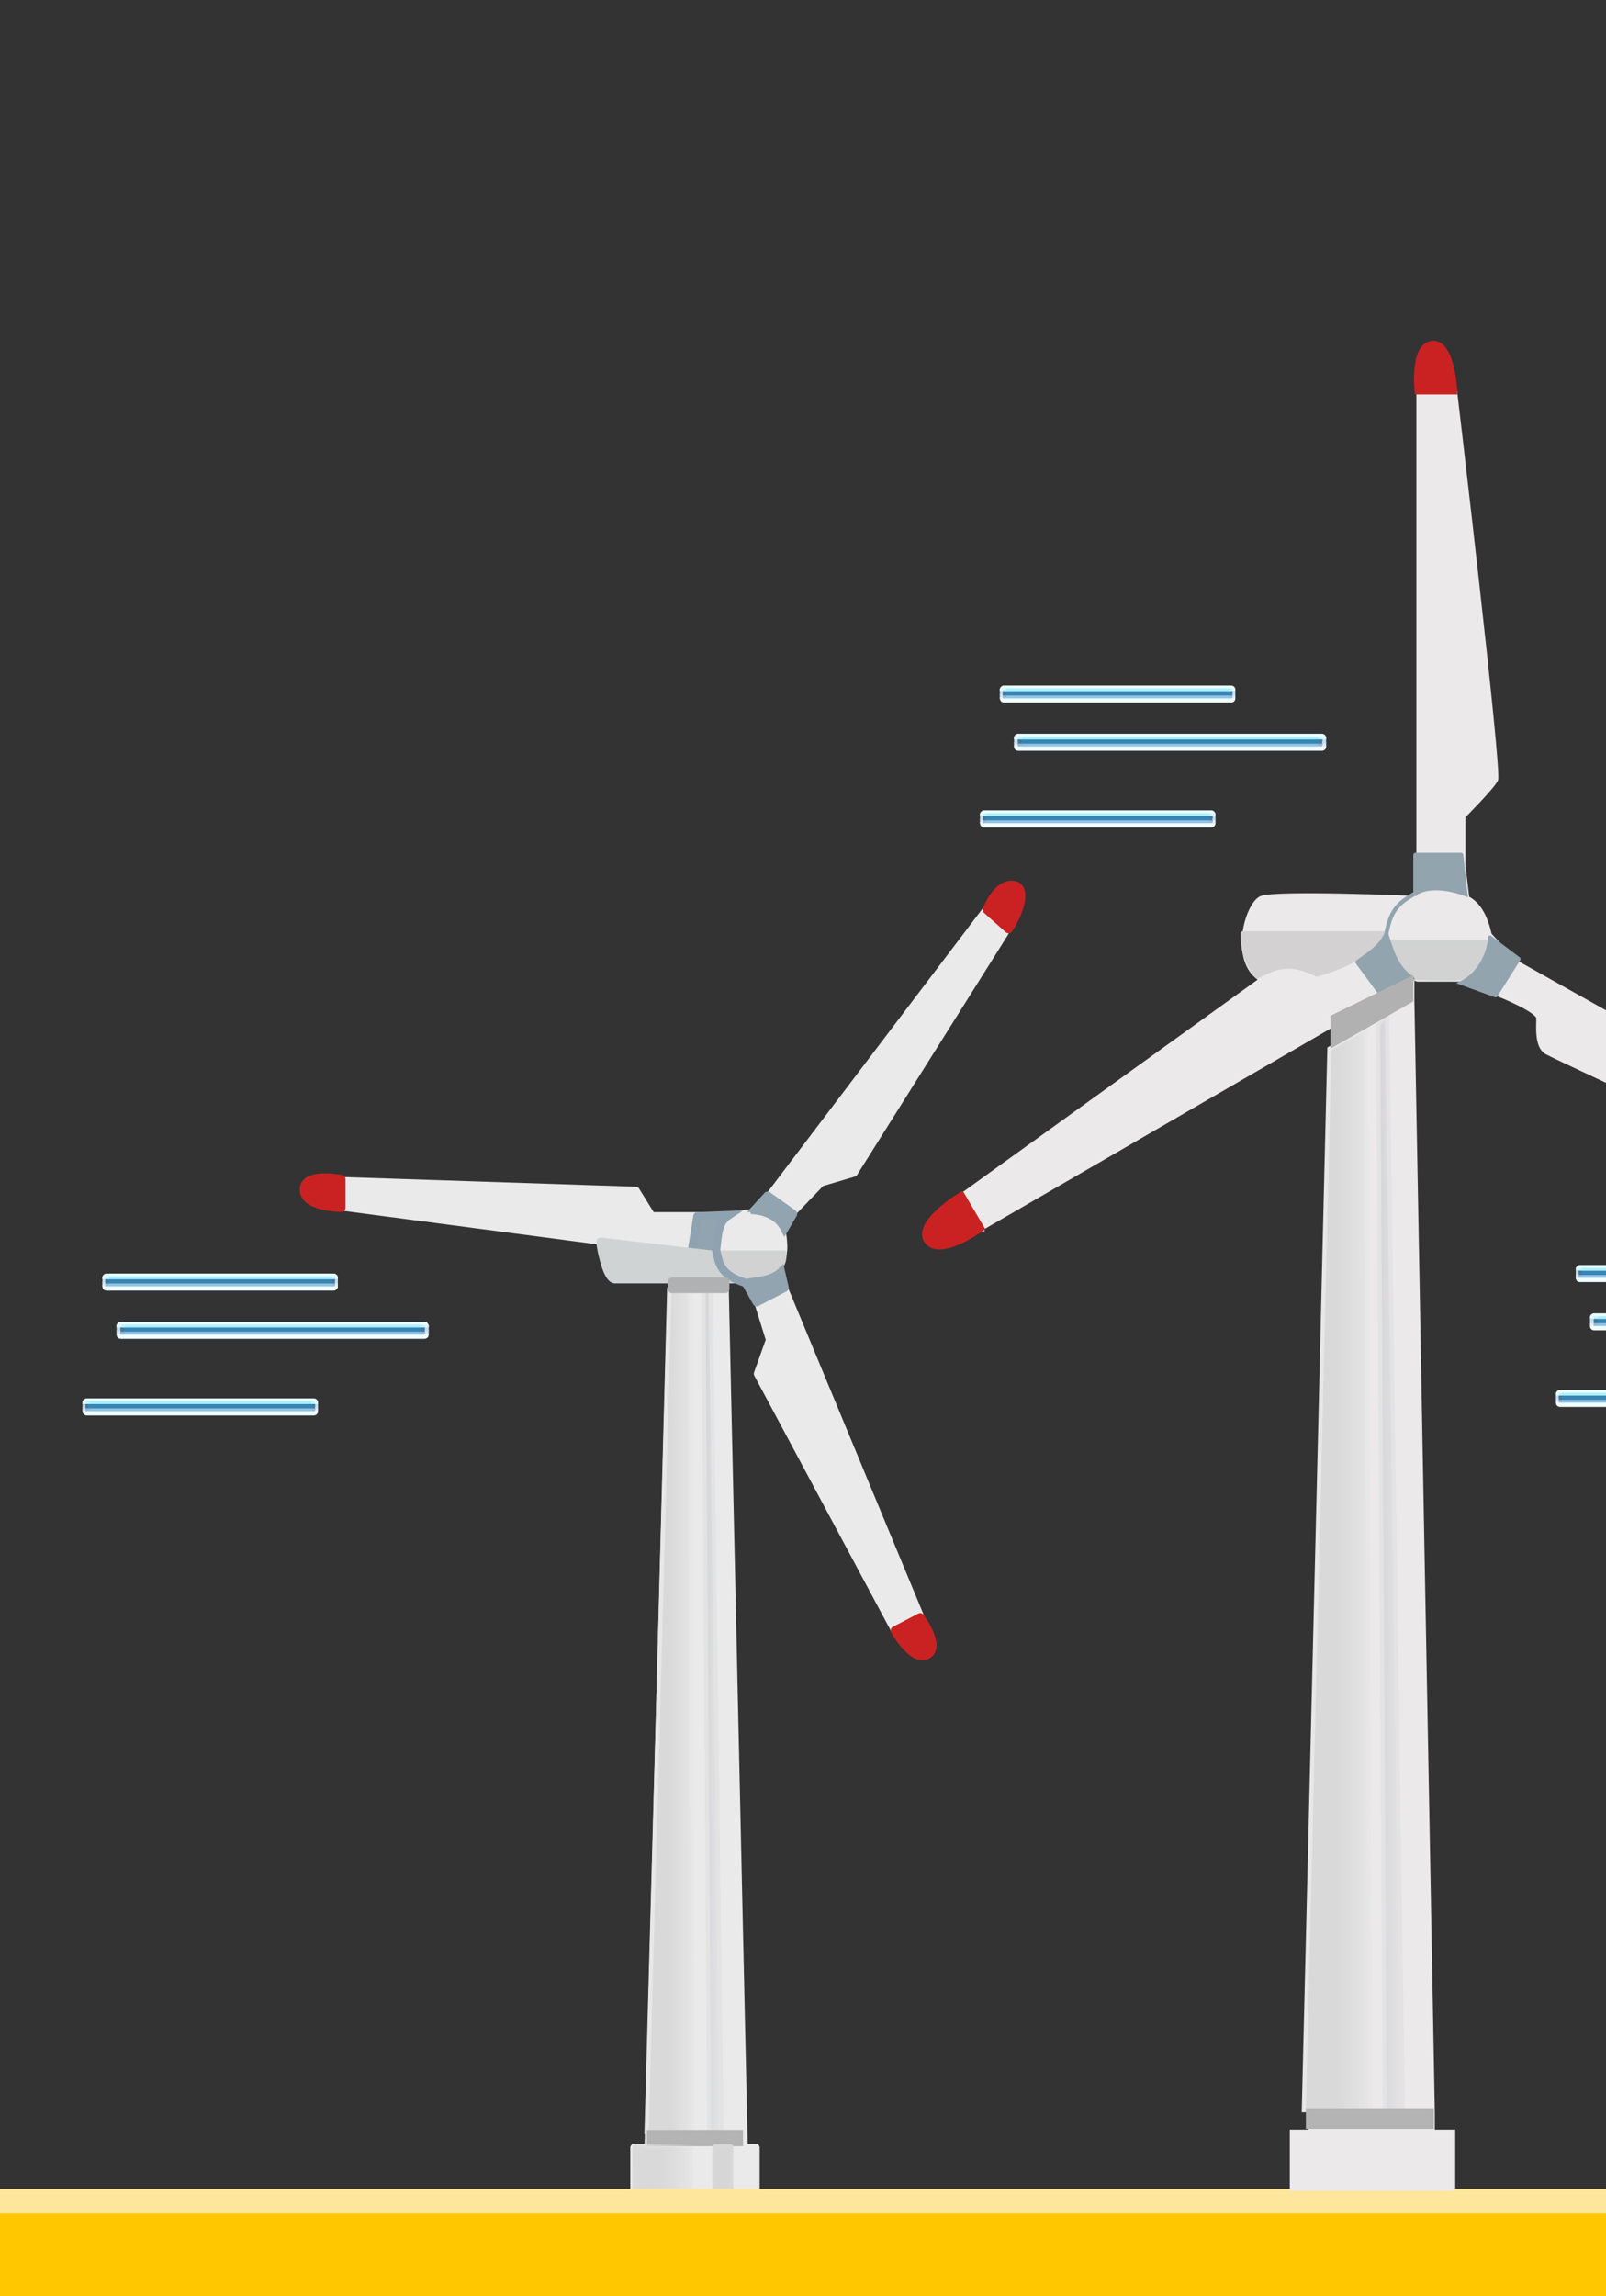 <svg width="389" height="556" viewBox="0 0 389 556" fill="none" xmlns="http://www.w3.org/2000/svg">
<rect x="0" y="0" width="389" height="556" fill="#333333" stroke="none"/>
<g clip-path="url(#clip0_283_2925)">
<path d="M162.585 312.11H175.525L180.126 520.079H183.001V529.745H153.67V520.079H157.121L162.585 312.11Z" fill="#EAEAEA"/>
<path d="M180.126 520.079L175.525 312.11H162.585L157.121 520.079M180.126 520.079H157.121M180.126 520.079H183.001V529.745H153.67V520.079H157.121" stroke="#EAEAEA" stroke-width="2" stroke-linejoin="round"/>
<path d="M187.988 307.124C189.676 304.674 190.007 302.866 189.454 298.911C187.698 295.584 186.379 294.243 182.708 293.925C179.713 293.836 178.247 294.027 176.549 295.391C175.492 297.286 173.639 299.846 173.909 303.017C174.178 306.189 178.309 308.884 178.309 308.884L181.535 310.35L187.988 307.124Z" fill="#EAEAEA" stroke="#EAEAEA" stroke-width="2" stroke-linejoin="round"/>
<path d="M239.024 220.304L186.521 289.525L191.801 293.631L198.84 286.299L206.76 283.952L244.01 224.704L239.024 220.304Z" fill="#EAEAEA" stroke="#EAEAEA" stroke-width="2" stroke-linejoin="round"/>
<path d="M192.094 293.925L185.934 289.525L182.708 293.045C185.934 293.338 188.711 294.793 190.041 297.445L192.094 293.925Z" fill="#92A4B0"/>
<path d="M185.934 289.525L186.516 288.711C186.104 288.418 185.539 288.477 185.197 288.849L185.934 289.525ZM192.094 293.925L192.958 294.429C193.218 293.982 193.095 293.411 192.675 293.111L192.094 293.925ZM190.041 297.445L189.147 297.893L189.974 299.543L190.904 297.948L190.041 297.445ZM182.708 293.045L181.971 292.369L180.606 293.858L182.617 294.041L182.708 293.045ZM185.353 290.339L191.513 294.739L192.675 293.111L186.516 288.711L185.353 290.339ZM191.23 293.421L189.177 296.941L190.904 297.948L192.958 294.429L191.23 293.421ZM190.935 296.996C189.403 293.942 186.251 292.363 182.798 292.049L182.617 294.041C185.618 294.314 188.019 295.644 189.147 297.893L190.935 296.996ZM183.445 293.721L186.671 290.201L185.197 288.849L181.971 292.369L183.445 293.721Z" fill="#92A4B0"/>
<path d="M153.964 288.352L157.777 294.511H168.629L167.456 303.311L82.983 292.165V286.005L153.964 288.352Z" fill="#EAEAEA"/>
<path d="M181.828 294.511H168.629M168.629 294.511H157.777L153.964 288.352L82.983 286.005V292.165L167.456 303.311L168.629 294.511Z" stroke="#EAEAEA" stroke-width="2" stroke-linejoin="round"/>
<path d="M222.891 391.597L190.041 312.403L183.588 315.043L186.521 324.429L183.588 332.642L216.732 394.53L222.891 391.597Z" fill="#EAEAEA" stroke="#EAEAEA" stroke-width="2" stroke-linejoin="round"/>
<path d="M222.891 391.597L216.731 394.823C216.731 394.823 221.131 402.743 224.651 400.689C228.17 398.636 222.891 391.597 222.891 391.597Z" fill="#CA2222" stroke="#CA2222" stroke-width="2" stroke-linejoin="round"/>
<path d="M246.062 214.438C243.716 213.558 240.81 215.713 239.023 220.304L244.303 224.997C247.362 220.399 248.409 215.318 246.062 214.438Z" fill="#CA2222" stroke="#CA2222" stroke-width="2" stroke-linejoin="round"/>
<path d="M73.597 288.059C73.597 283.659 82.69 285.5 82.69 285.5V292.458C82.69 292.458 73.597 292.458 73.597 288.059Z" fill="#CA2222" stroke="#CA2222" stroke-width="2" stroke-linejoin="round"/>
<path d="M190.04 303.311H175.962H173.615C173.624 305.485 178.308 309.602 178.643 309.602C178.979 309.602 185.891 310.133 186.353 309.271C188.672 306.92 190.073 306.983 190.04 303.311Z" fill="#D2D2D2" stroke="#D1D3D2" stroke-linejoin="round"/>
<path d="M168.922 294.511L167.456 303.604L173.322 303.897C173.971 298.674 173.807 296.028 176.548 294.218L168.922 294.511Z" fill="#92A4B0"/>
<path d="M167.456 303.604L166.468 303.445C166.423 303.726 166.5 304.012 166.678 304.233C166.857 304.454 167.122 304.589 167.406 304.603L167.456 303.604ZM168.922 294.511L168.884 293.512C168.408 293.531 168.011 293.882 167.935 294.352L168.922 294.511ZM176.548 294.218L177.099 295.053L180.085 293.081L176.51 293.219L176.548 294.218ZM173.322 303.897L173.272 304.896C173.795 304.922 174.25 304.54 174.314 304.021L173.322 303.897ZM168.443 303.763L169.909 294.671L167.935 294.352L166.468 303.445L168.443 303.763ZM168.961 295.511L176.587 295.217L176.51 293.219L168.884 293.512L168.961 295.511ZM175.997 293.384C174.374 294.455 173.609 295.808 173.18 297.536C172.778 299.154 172.642 301.26 172.33 303.774L174.314 304.021C174.651 301.311 174.757 299.482 175.121 298.019C175.457 296.666 175.982 295.791 177.099 295.053L175.997 293.384ZM173.372 302.899L167.506 302.605L167.406 304.603L173.272 304.896L173.372 302.899Z" fill="#8FA2B0"/>
<path d="M179.188 309.763H148.977C148.977 309.763 147.804 310.057 146.631 306.244C145.458 302.431 145.458 300.671 145.458 300.671L173.322 303.897C174.343 306.953 175.595 308.262 179.188 309.763Z" fill="#CFD3D4" stroke="#CFD3D4" stroke-width="2" stroke-linejoin="round"/>
<path d="M173.322 302.137C174.251 306.067 174.202 308.884 181.535 310.937" stroke="#8FA2B0" stroke-width="2" stroke-linejoin="round"/>
<path d="M183.295 315.336L180.655 310.644C183.988 310.236 187.23 309.903 189.161 308.004L190.041 311.817L183.295 315.336Z" fill="#92A4B0"/>
<path d="M180.655 310.644L180.533 309.651L179.051 309.832L179.783 311.134L180.655 310.644ZM183.295 315.336L182.423 315.827C182.688 316.297 183.278 316.473 183.757 316.223L183.295 315.336ZM190.041 311.817L190.503 312.703C190.907 312.493 191.118 312.036 191.015 311.592L190.041 311.817ZM189.161 308.004L190.135 307.779L189.734 306.038L188.46 307.291L189.161 308.004ZM179.783 311.134L182.423 315.827L184.166 314.846L181.526 310.153L179.783 311.134ZM183.757 316.223L190.503 312.703L189.578 310.93L182.832 314.45L183.757 316.223ZM191.015 311.592L190.135 307.779L188.186 308.229L189.066 312.042L191.015 311.592ZM188.46 307.291C187.673 308.064 186.575 308.563 185.188 308.913C183.795 309.266 182.225 309.444 180.533 309.651L180.776 311.636C182.418 311.435 184.135 311.243 185.679 310.852C187.229 310.46 188.717 309.843 189.862 308.717L188.46 307.291Z" fill="#92A4B0"/>
<path d="M172.149 312.11H170.389L171.802 517.426H174.788L172.149 312.11Z" fill="url(#paint0_linear_283_2925)" stroke="#E4E3E3"/>
<path d="M167.163 312.403H162.177L156.604 516.253H167.75L167.163 312.403Z" fill="url(#paint1_linear_283_2925)" stroke="#E7E7E7"/>
<path d="M157.19 519.186V516.253H179.481V519.186H157.19Z" fill="#B4B4B4" stroke="#B3B3B3"/>
<path d="M167.749 519.773H154.782H153.67V530.332H167.749V519.773Z" fill="url(#paint2_linear_283_2925)" stroke="url(#paint3_linear_283_2925)" stroke-linejoin="round"/>
<path d="M177.135 519.773H173.029V530.332H177.135V519.773Z" fill="#D6D6D6" stroke="#D8D8D8" stroke-linejoin="round"/>
<path d="M162.763 312.11V310.35H175.668V312.11H162.763Z" fill="#B0B1B3" stroke="#B0B1B3" stroke-width="2" stroke-linejoin="round"/>
<path d="M24.81 311.132H81.843V311.507C81.843 312.059 81.395 312.507 80.843 312.507H25.81C25.257 312.507 24.81 312.059 24.81 311.507V311.132Z" fill="#F0FFFF"/>
<path d="M24.81 309.384C24.81 308.832 25.257 308.384 25.81 308.384H80.843C81.395 308.384 81.843 308.832 81.843 309.384V309.758H24.81V309.384Z" fill="#EBFFFF"/>
<rect x="26.184" y="310.445" width="54.285" height="1.031" fill="#94C3E3"/>
<rect x="26.184" y="309.071" width="54.285" height="1.031" fill="#ABF0FF"/>
<rect x="26.184" y="309.758" width="55.659" height="1.031" fill="#3884B4"/>
<rect x="25.497" y="309.071" width="0.687" height="0.687" fill="#C0F5FF"/>
<rect x="24.81" y="309.071" width="0.687" height="0.687" fill="#E4F9FF"/>
<rect x="25.497" y="310.445" width="0.687" height="1.031" fill="#98BCD6"/>
<rect x="24.81" y="310.445" width="0.687" height="1.031" fill="#E0ECFA"/>
<rect x="25.497" y="309.758" width="0.687" height="1.031" fill="#407AA0"/>
<rect x="24.81" y="309.758" width="0.687" height="1.031" fill="#C7DCF1"/>
<rect x="80.468" y="309.071" width="0.687" height="0.687" fill="#C0F5FF"/>
<rect x="80.468" y="310.445" width="0.687" height="1.031" fill="#98BCD6"/>
<rect x="80.468" y="309.758" width="0.687" height="1.031" fill="#407AA0"/>
<rect x="81.155" y="309.071" width="0.687" height="0.687" fill="#E4F9FF"/>
<rect x="81.155" y="310.445" width="0.687" height="1.031" fill="#E0ECFA"/>
<rect x="81.155" y="309.758" width="0.687" height="1.031" fill="#C7DCF1"/>
<path d="M20 341.367H77.033V341.741C77.033 342.293 76.585 342.741 76.033 342.741H21C20.448 342.741 20 342.293 20 341.741V341.367Z" fill="#F0FFFF"/>
<path d="M20 339.618C20 339.066 20.448 338.618 21 338.618H76.033C76.585 338.618 77.033 339.066 77.033 339.618V339.992H20V339.618Z" fill="#EBFFFF"/>
<rect x="21.374" y="340.68" width="54.285" height="1.031" fill="#94C3E3"/>
<rect x="21.374" y="339.305" width="54.285" height="1.031" fill="#ABF0FF"/>
<rect x="21.374" y="339.993" width="55.659" height="1.031" fill="#3884B4"/>
<rect x="20.687" y="339.305" width="0.687" height="0.687" fill="#C0F5FF"/>
<rect x="20" y="339.305" width="0.687" height="0.687" fill="#E4F9FF"/>
<rect x="20.687" y="340.68" width="0.687" height="1.031" fill="#98BCD6"/>
<rect x="20" y="340.68" width="0.687" height="1.031" fill="#E0ECFA"/>
<rect x="20.687" y="339.993" width="0.687" height="1.031" fill="#407AA0"/>
<rect x="20" y="339.993" width="0.687" height="1.031" fill="#C7DCF1"/>
<rect x="75.659" y="339.305" width="0.687" height="0.687" fill="#C0F5FF"/>
<rect x="75.659" y="340.68" width="0.687" height="1.031" fill="#98BCD6"/>
<rect x="75.659" y="339.993" width="0.687" height="1.031" fill="#407AA0"/>
<rect x="76.346" y="339.305" width="0.687" height="0.687" fill="#E4F9FF"/>
<rect x="76.346" y="340.68" width="0.687" height="1.031" fill="#E0ECFA"/>
<rect x="76.346" y="339.993" width="0.687" height="1.031" fill="#C7DCF1"/>
<path d="M28.245 322.814H103.831V323.188C103.831 323.74 103.384 324.188 102.831 324.188H29.245C28.693 324.188 28.245 323.74 28.245 323.188V322.814Z" fill="#F0FFFF"/>
<path d="M28.245 321.065C28.245 320.513 28.693 320.065 29.245 320.065H102.831C103.384 320.065 103.831 320.513 103.831 321.065V321.439H28.245V321.065Z" fill="#EBFFFF"/>
<rect x="30.067" y="322.127" width="71.943" height="1.031" fill="#94C3E3"/>
<rect x="30.067" y="320.752" width="71.943" height="1.031" fill="#ABF0FF"/>
<rect x="30.067" y="321.439" width="73.765" height="1.031" fill="#3884B4"/>
<rect x="29.156" y="320.752" width="0.911" height="0.687" fill="#C0F5FF"/>
<rect x="28.245" y="320.752" width="0.911" height="0.687" fill="#E4F9FF"/>
<rect x="29.156" y="322.127" width="0.911" height="1.031" fill="#98BCD6"/>
<rect x="28.245" y="322.127" width="0.911" height="1.031" fill="#E0ECFA"/>
<rect x="29.156" y="321.439" width="0.911" height="1.031" fill="#407AA0"/>
<rect x="28.245" y="321.439" width="0.911" height="1.031" fill="#C7DCF1"/>
<rect x="102.01" y="320.752" width="0.911" height="0.687" fill="#C0F5FF"/>
<rect x="102.01" y="322.127" width="0.911" height="1.031" fill="#98BCD6"/>
<rect x="102.01" y="321.439" width="0.911" height="1.031" fill="#407AA0"/>
<rect x="102.921" y="320.752" width="0.911" height="0.687" fill="#E4F9FF"/>
<rect x="102.921" y="322.127" width="0.911" height="1.031" fill="#E0ECFA"/>
<rect x="102.921" y="321.439" width="0.911" height="1.031" fill="#C7DCF1"/>
<path d="M-1 530H394V550H-1V530Z" fill="#FEE69C"/>
<path d="M-1 536H394V556H-1V536Z" fill="#FFC700"/>
<path d="M343.568 95H348.018H352.469C352.469 95 363.347 186.839 362.358 188.814C361.369 190.789 354.446 197.701 354.446 197.701V209.552L355.396 217.452C358.324 218.933 359.895 222.205 360.835 226.339L366.808 232.758C363.733 236.163 362.984 237.698 362.358 240.165L354.446 237.202H343.568C341.911 237.354 339.224 232.341 338.129 229.302C336.198 230.459 331.701 232.758 331.701 232.758L336.646 240.165L342.085 237.202V242.14L347.03 511.237V516.175H351.974V530H312.911V516.175H317.362V511.237L322.801 253.002V248.183L237.811 297.407C238.292 298.173 237.753 297.44 237.753 297.44L236.213 294.981C236.211 294.978 236.209 294.975 236.207 294.972C233.437 290.835 232.808 289.54 232.808 289.54L305.494 237.202C298.077 232.758 302.033 218.933 305.494 217.452C308.956 215.97 343.568 217.452 343.568 217.452V209.552V95Z" fill="#EBE9EA"/>
<path d="M343.568 95H352.469M343.568 95C343.568 95 342.58 95 348.018 95M343.568 95V209.552M343.568 95H348.018M352.469 95C352.469 95 353.457 95 348.018 95M352.469 95C352.469 95 363.347 186.839 362.358 188.814C361.369 190.789 354.446 197.701 354.446 197.701V209.552M352.469 95H348.018M343.568 209.552H354.446M343.568 209.552V217.452M354.446 209.552L355.396 217.452M343.568 217.452C348.262 216.692 351.564 215.584 355.396 217.452M343.568 217.452C338.336 220.034 337.6 223.498 338.129 229.302M343.568 217.452C343.568 217.452 308.956 215.97 305.494 217.452C302.033 218.933 298.077 232.758 305.494 237.202M355.396 217.452C358.324 218.933 359.895 222.205 360.835 226.339M338.129 229.302C339.224 232.341 341.911 237.354 343.568 237.202H354.446M338.129 229.302C336.198 230.459 331.701 232.758 331.701 232.758M354.446 237.202C357.417 234.583 359.21 230.619 360.835 226.339M354.446 237.202L362.358 240.165C362.984 237.698 363.733 236.163 366.808 232.758L360.835 226.339M305.494 237.202H319.834L331.701 232.758M305.494 237.202L232.808 289.54M331.701 232.758L336.646 240.165M336.646 240.165L342.085 237.202V242.14M336.646 240.165L322.801 248.183M237.753 297.44L232.808 289.54M237.753 297.44L322.801 248.183M237.753 297.44C237.753 297.44 238.943 299.058 236.207 294.972C233.437 290.835 232.808 289.54 232.808 289.54M322.801 248.183V253.002M322.801 253.002L342.085 242.14M322.801 253.002L317.362 511.237M342.085 242.14L347.03 511.237M317.362 511.237H347.03M317.362 511.237V516.175M347.03 511.237V516.175M317.362 516.175H347.03M317.362 516.175H312.911V530H351.974V516.175H347.03" stroke="#EBE9EA"/>
<path d="M464.808 287.734L367.222 233L362.808 240.75C362.808 240.75 372.616 244.625 372.616 246.562C372.616 248.5 372.125 253.344 374.577 254.797C377.029 256.25 460.885 295 460.885 295L464.808 287.734Z" fill="#EBE9EA" stroke="#EBE9EA"/>
<path d="M360.807 228H338.522H334.808C334.821 231.033 342.236 236.774 342.767 236.774C343.298 236.774 354.24 237.515 354.971 236.313C358.642 233.034 360.86 233.122 360.807 228Z" fill="#D2D2D2" stroke="#D1D3D2" stroke-linejoin="round"/>
<path d="M301.006 226H335.5C336.013 226 334.293 228.497 331.298 230.5C327.203 233.166 324.426 234.312 318.976 236C312.749 232.957 309.566 233.76 304.5 236.5C301.704 233.142 300.92 229.527 301.006 226Z" fill="#D3D1D2" stroke="#D3D1D2" stroke-linejoin="round"/>
<path d="M342.82 207H353.926L354.973 216.5C354.973 216.5 347.456 213.424 342.82 216.323C338.69 218.631 336.812 220.417 335.791 226.209C337.404 231.302 338.288 234.223 342.137 237L334.423 240.632L328.808 233C331.033 231.203 334.114 229.695 335.791 226.209C336.812 220.417 338.69 218.631 342.82 216.323V207Z" fill="#92A4AE"/>
<path d="M367.808 232.226L360.897 227C360.953 229.609 358.996 235.62 353.985 238L362.255 241L367.808 232.226Z" fill="#92A4AE"/>
<path d="M342.82 207V206.5C342.544 206.5 342.32 206.724 342.32 207H342.82ZM353.926 207L354.423 206.945C354.395 206.692 354.181 206.5 353.926 206.5V207ZM354.973 216.5L354.783 216.963L355.562 217.281L355.47 216.445L354.973 216.5ZM342.82 216.323L343.064 216.759C343.071 216.755 343.078 216.751 343.085 216.747L342.82 216.323ZM360.897 227L361.198 226.601C361.045 226.486 360.84 226.468 360.669 226.555C360.499 226.642 360.393 226.819 360.397 227.011L360.897 227ZM367.808 232.226L368.231 232.493C368.37 232.273 368.317 231.984 368.11 231.827L367.808 232.226ZM362.255 241L362.085 241.47C362.305 241.55 362.552 241.466 362.678 241.267L362.255 241ZM353.985 238L353.771 237.548L352.69 238.062L353.815 238.47L353.985 238ZM342.137 237L342.35 237.452C342.51 237.377 342.619 237.222 342.635 237.046C342.651 236.87 342.573 236.698 342.43 236.594L342.137 237ZM328.808 233L328.494 232.611C328.286 232.779 328.247 233.081 328.405 233.296L328.808 233ZM334.423 240.632L334.02 240.928C334.162 241.12 334.419 241.186 334.636 241.084L334.423 240.632ZM342.82 207.5H353.926V206.5H342.82V207.5ZM353.429 207.055L354.476 216.555L355.47 216.445L354.423 206.945L353.429 207.055ZM354.973 216.5C355.162 216.037 355.162 216.037 355.162 216.037C355.162 216.037 355.161 216.037 355.161 216.037C355.161 216.037 355.16 216.037 355.16 216.036C355.158 216.036 355.157 216.035 355.155 216.034C355.15 216.032 355.144 216.03 355.136 216.027C355.12 216.021 355.098 216.012 355.068 216C355.009 215.977 354.923 215.944 354.812 215.904C354.591 215.823 354.272 215.712 353.875 215.588C353.082 215.339 351.974 215.039 350.716 214.831C348.226 214.419 345.033 214.35 342.555 215.899L343.085 216.747C345.243 215.397 348.126 215.416 350.553 215.818C351.754 216.016 352.815 216.304 353.576 216.542C353.957 216.661 354.261 216.767 354.469 216.843C354.573 216.881 354.653 216.912 354.706 216.932C354.733 216.943 354.753 216.95 354.766 216.956C354.772 216.958 354.777 216.96 354.78 216.961C354.781 216.962 354.782 216.962 354.783 216.963C354.783 216.963 354.783 216.963 354.783 216.963C354.783 216.963 354.783 216.963 354.783 216.963C354.783 216.963 354.783 216.963 354.973 216.5ZM343.32 216.323V207H342.32V216.323H343.32ZM360.595 227.399L367.507 232.625L368.11 231.827L361.198 226.601L360.595 227.399ZM367.386 231.958L361.833 240.733L362.678 241.267L368.231 232.493L367.386 231.958ZM362.426 240.53L354.156 237.53L353.815 238.47L362.085 241.47L362.426 240.53ZM354.2 238.452C356.831 237.202 358.642 235.009 359.785 232.817C360.923 230.633 361.427 228.395 361.397 226.989L360.397 227.011C360.423 228.213 359.976 230.285 358.898 232.355C357.823 234.416 356.15 236.418 353.771 237.548L354.2 238.452ZM342.43 236.594C338.731 233.926 337.885 231.162 336.267 226.058L335.314 226.36C336.924 231.441 337.846 234.521 341.845 237.406L342.43 236.594ZM335.34 225.992C334.543 227.648 333.411 228.843 332.187 229.852C331.573 230.359 330.939 230.815 330.311 231.264C329.688 231.709 329.064 232.15 328.494 232.611L329.122 233.389C329.664 232.951 330.26 232.53 330.893 232.078C331.52 231.629 332.179 231.155 332.823 230.624C334.115 229.558 335.361 228.256 336.241 226.426L335.34 225.992ZM328.405 233.296L334.02 240.928L334.825 240.335L329.211 232.704L328.405 233.296ZM334.636 241.084L342.35 237.452L341.924 236.548L334.21 240.179L334.636 241.084ZM336.283 226.296C336.787 223.44 337.492 221.633 338.537 220.263C339.586 218.889 341.011 217.906 343.064 216.759L342.576 215.886C340.499 217.047 338.921 218.112 337.742 219.656C336.561 221.204 335.816 223.187 335.298 226.122L336.283 226.296Z" fill="#92A4AE"/>
<path d="M335.99 246L333.808 247.97L335.444 513H339.808L335.99 246Z" fill="url(#paint4_linear_283_2925)" stroke="#E4E3E3"/>
<path d="M330.776 249L322.002 253.925L315.808 511H331.808L330.776 249Z" fill="url(#paint5_linear_283_2925)" stroke="#E7E7E7"/>
<path d="M341.808 237L322.808 246.29V253L341.808 242.161V237Z" fill="#B1B1B1"/>
<path d="M341.808 237L322.808 246.29V253L341.808 242.161V237Z" stroke="#B1B1B1"/>
<path d="M341.808 237L322.808 246.29V253L341.808 242.161V237Z" stroke="#B1B1B1"/>
<path d="M341.808 237L322.808 246.29V253L341.808 242.161V237Z" stroke="#B1B1B1"/>
<path d="M316.808 515V511H346.808V515H316.808Z" fill="#B4B4B4" stroke="#B3B3B3"/>
<path d="M242.188 168.749H299.221V169.123C299.221 169.675 298.773 170.123 298.221 170.123H243.188C242.636 170.123 242.188 169.675 242.188 169.123V168.749Z" fill="#F0FFFF"/>
<path d="M242.188 167C242.188 166.448 242.636 166 243.188 166H298.221C298.773 166 299.221 166.448 299.221 167V167.374H242.188V167Z" fill="#EBFFFF"/>
<rect x="243.562" y="168.061" width="54.285" height="1.031" fill="#94C3E3"/>
<rect x="243.562" y="166.687" width="54.285" height="1.031" fill="#ABF0FF"/>
<rect x="243.562" y="167.374" width="55.659" height="1.031" fill="#3884B4"/>
<rect x="242.875" y="166.687" width="0.687" height="0.687" fill="#C0F5FF"/>
<rect x="242.188" y="166.687" width="0.687" height="0.687" fill="#E4F9FF"/>
<rect x="242.875" y="168.061" width="0.687" height="1.031" fill="#98BCD6"/>
<rect x="242.188" y="168.061" width="0.687" height="1.031" fill="#E0ECFA"/>
<rect x="242.875" y="167.374" width="0.687" height="1.031" fill="#407AA0"/>
<rect x="242.188" y="167.374" width="0.687" height="1.031" fill="#C7DCF1"/>
<rect x="297.847" y="166.687" width="0.687" height="0.687" fill="#C0F5FF"/>
<rect x="297.847" y="168.061" width="0.687" height="1.031" fill="#98BCD6"/>
<rect x="297.847" y="167.374" width="0.687" height="1.031" fill="#407AA0"/>
<rect x="298.534" y="166.687" width="0.687" height="0.687" fill="#E4F9FF"/>
<rect x="298.534" y="168.061" width="0.687" height="1.031" fill="#E0ECFA"/>
<rect x="298.534" y="167.374" width="0.687" height="1.031" fill="#C7DCF1"/>
<path d="M237.378 198.983H294.411V199.357C294.411 199.91 293.963 200.357 293.411 200.357H238.378C237.826 200.357 237.378 199.91 237.378 199.357V198.983Z" fill="#F0FFFF"/>
<path d="M237.378 197.234C237.378 196.682 237.826 196.234 238.378 196.234H293.411C293.963 196.234 294.411 196.682 294.411 197.234V197.609H237.378V197.234Z" fill="#EBFFFF"/>
<rect x="238.752" y="198.296" width="54.285" height="1.031" fill="#94C3E3"/>
<rect x="238.752" y="196.922" width="54.285" height="1.031" fill="#ABF0FF"/>
<rect x="238.752" y="197.609" width="55.659" height="1.031" fill="#3884B4"/>
<rect x="238.065" y="196.922" width="0.687" height="0.687" fill="#C0F5FF"/>
<rect x="237.378" y="196.922" width="0.687" height="0.687" fill="#E4F9FF"/>
<rect x="238.065" y="198.296" width="0.687" height="1.031" fill="#98BCD6"/>
<rect x="237.378" y="198.296" width="0.687" height="1.031" fill="#E0ECFA"/>
<rect x="238.065" y="197.609" width="0.687" height="1.031" fill="#407AA0"/>
<rect x="237.378" y="197.609" width="0.687" height="1.031" fill="#C7DCF1"/>
<rect x="293.037" y="196.922" width="0.687" height="0.687" fill="#C0F5FF"/>
<rect x="293.037" y="198.296" width="0.687" height="1.031" fill="#98BCD6"/>
<rect x="293.037" y="197.609" width="0.687" height="1.031" fill="#407AA0"/>
<rect x="293.724" y="196.922" width="0.687" height="0.687" fill="#E4F9FF"/>
<rect x="293.724" y="198.296" width="0.687" height="1.031" fill="#E0ECFA"/>
<rect x="293.724" y="197.609" width="0.687" height="1.031" fill="#C7DCF1"/>
<path d="M245.624 180.43H321.21V180.804C321.21 181.357 320.762 181.804 320.21 181.804H246.624C246.071 181.804 245.624 181.357 245.624 180.804V180.43Z" fill="#F0FFFF"/>
<path d="M245.624 178.682C245.624 178.129 246.071 177.682 246.624 177.682H320.21C320.762 177.682 321.21 178.129 321.21 178.682V179.056H245.624V178.682Z" fill="#EBFFFF"/>
<rect x="247.445" y="179.743" width="71.943" height="1.031" fill="#94C3E3"/>
<rect x="247.445" y="178.369" width="71.943" height="1.031" fill="#ABF0FF"/>
<rect x="247.445" y="179.056" width="73.765" height="1.031" fill="#3884B4"/>
<rect x="246.534" y="178.369" width="0.911" height="0.687" fill="#C0F5FF"/>
<rect x="245.624" y="178.369" width="0.911" height="0.687" fill="#E4F9FF"/>
<rect x="246.534" y="179.743" width="0.911" height="1.031" fill="#98BCD6"/>
<rect x="245.624" y="179.743" width="0.911" height="1.031" fill="#E0ECFA"/>
<rect x="246.534" y="179.056" width="0.911" height="1.031" fill="#407AA0"/>
<rect x="245.624" y="179.056" width="0.911" height="1.031" fill="#C7DCF1"/>
<rect x="319.388" y="178.369" width="0.911" height="0.687" fill="#C0F5FF"/>
<rect x="319.388" y="179.743" width="0.911" height="1.031" fill="#98BCD6"/>
<rect x="319.388" y="179.056" width="0.911" height="1.031" fill="#407AA0"/>
<rect x="320.299" y="178.369" width="0.911" height="0.687" fill="#E4F9FF"/>
<rect x="320.299" y="179.743" width="0.911" height="1.031" fill="#E0ECFA"/>
<rect x="320.299" y="179.056" width="0.911" height="1.031" fill="#C7DCF1"/>
<path d="M381.679 309.071H438.712V309.445C438.712 309.998 438.264 310.445 437.712 310.445H382.679C382.126 310.445 381.679 309.998 381.679 309.445V309.071Z" fill="#F0FFFF"/>
<path d="M381.679 307.322C381.679 306.77 382.126 306.322 382.679 306.322H437.712C438.264 306.322 438.712 306.77 438.712 307.322V307.697H381.679V307.322Z" fill="#EBFFFF"/>
<rect x="383.053" y="308.384" width="54.285" height="1.031" fill="#94C3E3"/>
<rect x="383.053" y="307.01" width="54.285" height="1.031" fill="#ABF0FF"/>
<rect x="383.053" y="307.697" width="55.659" height="1.031" fill="#3884B4"/>
<rect x="382.366" y="307.01" width="0.687" height="0.687" fill="#C0F5FF"/>
<rect x="381.679" y="307.01" width="0.687" height="0.687" fill="#E4F9FF"/>
<rect x="382.366" y="308.384" width="0.687" height="1.031" fill="#98BCD6"/>
<rect x="381.679" y="308.384" width="0.687" height="1.031" fill="#E0ECFA"/>
<rect x="382.366" y="307.697" width="0.687" height="1.031" fill="#407AA0"/>
<rect x="381.679" y="307.697" width="0.687" height="1.031" fill="#C7DCF1"/>
<path d="M376.868 339.305H433.902V339.68C433.902 340.232 433.454 340.68 432.902 340.68H377.868C377.316 340.68 376.868 340.232 376.868 339.68V339.305Z" fill="#F0FFFF"/>
<path d="M376.868 337.557C376.868 337.004 377.316 336.557 377.868 336.557H432.902C433.454 336.557 433.902 337.004 433.902 337.557V337.931H376.868V337.557Z" fill="#EBFFFF"/>
<rect x="378.243" y="338.618" width="54.285" height="1.031" fill="#94C3E3"/>
<rect x="378.243" y="337.244" width="54.285" height="1.031" fill="#ABF0FF"/>
<rect x="378.243" y="337.931" width="55.659" height="1.031" fill="#3884B4"/>
<rect x="377.556" y="337.244" width="0.687" height="0.687" fill="#C0F5FF"/>
<rect x="376.868" y="337.244" width="0.687" height="0.687" fill="#E4F9FF"/>
<rect x="377.556" y="338.618" width="0.687" height="1.031" fill="#98BCD6"/>
<rect x="376.868" y="338.618" width="0.687" height="1.031" fill="#E0ECFA"/>
<rect x="377.556" y="337.931" width="0.687" height="1.031" fill="#407AA0"/>
<rect x="376.868" y="337.931" width="0.687" height="1.031" fill="#C7DCF1"/>
<path d="M385.114 320.752H460.7V321.127C460.7 321.679 460.253 322.127 459.7 322.127H386.114C385.562 322.127 385.114 321.679 385.114 321.127V320.752Z" fill="#F0FFFF"/>
<path d="M385.114 319.004C385.114 318.451 385.562 318.004 386.114 318.004H459.7C460.253 318.004 460.7 318.451 460.7 319.004V319.378H385.114V319.004Z" fill="#EBFFFF"/>
<rect x="386.936" y="320.065" width="71.943" height="1.031" fill="#94C3E3"/>
<rect x="386.936" y="318.691" width="71.943" height="1.031" fill="#ABF0FF"/>
<rect x="386.936" y="319.378" width="73.765" height="1.031" fill="#3884B4"/>
<rect x="386.025" y="318.691" width="0.911" height="0.687" fill="#C0F5FF"/>
<rect x="385.114" y="318.691" width="0.911" height="0.687" fill="#E4F9FF"/>
<rect x="386.025" y="320.065" width="0.911" height="1.031" fill="#98BCD6"/>
<rect x="385.114" y="320.065" width="0.911" height="1.031" fill="#E0ECFA"/>
<rect x="386.025" y="319.378" width="0.911" height="1.031" fill="#407AA0"/>
<rect x="385.114" y="319.378" width="0.911" height="1.031" fill="#C7DCF1"/>
<path d="M346.89 83.017C341.78 83.562 343.174 95 343.174 95H352.5C352.5 95 352 82.473 346.89 83.017Z" fill="#CA2222" stroke="#CA2222"/>
<path d="M238 297.5L233 289C233 289 221.166 296.01 224.387 300.587C227.608 305.164 238 297.5 238 297.5Z" fill="#CA2222"/>
<path d="M233 289L233.431 288.746C233.364 288.632 233.253 288.549 233.125 288.516C232.996 288.483 232.859 288.502 232.745 288.57L233 289ZM238 297.5L238.297 297.902L238.659 297.635L238.431 297.246L238 297.5ZM224.387 300.587L224.796 300.3L224.796 300.3L224.387 300.587ZM232.569 289.254L237.569 297.754L238.431 297.246L233.431 288.746L232.569 289.254ZM238 297.5C237.703 297.098 237.703 297.098 237.703 297.098C237.703 297.098 237.703 297.098 237.703 297.098C237.703 297.098 237.703 297.098 237.702 297.098C237.701 297.099 237.699 297.1 237.697 297.102C237.693 297.105 237.686 297.111 237.676 297.117C237.657 297.131 237.629 297.152 237.592 297.178C237.517 297.232 237.406 297.31 237.263 297.409C236.977 297.606 236.565 297.884 236.059 298.203C235.046 298.843 233.668 299.645 232.197 300.304C230.718 300.966 229.183 301.466 227.847 301.537C226.522 301.606 225.468 301.255 224.796 300.3L223.978 300.875C224.916 302.209 226.369 302.615 227.899 302.535C229.417 302.456 231.084 301.898 232.606 301.216C234.135 300.531 235.557 299.703 236.593 299.049C237.112 298.721 237.536 298.436 237.831 298.232C237.979 298.13 238.094 298.048 238.173 297.992C238.213 297.963 238.243 297.941 238.264 297.926C238.274 297.919 238.282 297.913 238.288 297.909C238.291 297.907 238.293 297.905 238.294 297.904C238.295 297.904 238.296 297.903 238.296 297.903C238.296 297.903 238.296 297.903 238.296 297.903C238.297 297.902 238.297 297.902 238 297.5ZM224.796 300.3C224.137 299.363 224.21 298.28 224.82 297.071C225.436 295.852 226.56 294.595 227.822 293.447C229.077 292.305 230.436 291.3 231.485 290.579C232.008 290.219 232.452 289.93 232.765 289.733C232.921 289.634 233.045 289.558 233.129 289.507C233.17 289.481 233.202 289.462 233.224 289.449C233.234 289.442 233.242 289.438 233.248 289.434C233.25 289.433 233.252 289.432 233.253 289.431C233.254 289.431 233.254 289.43 233.255 289.43C233.255 289.43 233.255 289.43 233.255 289.43C233.255 289.43 233.255 289.43 233 289C232.745 288.57 232.745 288.57 232.745 288.57C232.745 288.57 232.745 288.57 232.744 288.57C232.744 288.571 232.743 288.571 232.742 288.571C232.741 288.572 232.738 288.574 232.735 288.576C232.729 288.579 232.72 288.585 232.709 288.592C232.685 288.606 232.651 288.626 232.607 288.653C232.519 288.707 232.392 288.786 232.231 288.888C231.909 289.091 231.454 289.386 230.918 289.755C229.848 290.491 228.45 291.524 227.149 292.707C225.856 293.884 224.625 295.238 223.927 296.62C223.224 298.013 223.027 299.523 223.978 300.875L224.796 300.3Z" fill="#CA2222"/>
</g>
<defs>
<linearGradient id="paint0_linear_283_2925" x1="170.682" y1="316.803" x2="176.282" y2="316.803" gradientUnits="userSpaceOnUse">
<stop stop-color="#D4D5D7"/>
<stop offset="0.958" stop-color="#D4D5D7" stop-opacity="0"/>
</linearGradient>
<linearGradient id="paint1_linear_283_2925" x1="162.177" y1="318.563" x2="170.985" y2="318.563" gradientUnits="userSpaceOnUse">
<stop stop-color="#D9D9D9"/>
<stop offset="0.859" stop-color="#D9D9D9" stop-opacity="0"/>
</linearGradient>
<linearGradient id="paint2_linear_283_2925" x1="160.709" y1="519.773" x2="171.836" y2="519.773" gradientUnits="userSpaceOnUse">
<stop stop-color="#D9D9D9"/>
<stop offset="0.859" stop-color="#D9D9D9" stop-opacity="0"/>
</linearGradient>
<linearGradient id="paint3_linear_283_2925" x1="153.3" y1="519.773" x2="168.12" y2="520.137" gradientUnits="userSpaceOnUse">
<stop stop-color="#D9D9D9"/>
<stop offset="1" stop-color="#EBE9EA" stop-opacity="0"/>
</linearGradient>
<linearGradient id="paint4_linear_283_2925" x1="333.808" y1="246" x2="341.99" y2="246" gradientUnits="userSpaceOnUse">
<stop stop-color="#D4D5D7"/>
<stop offset="0.958" stop-color="#D4D5D7" stop-opacity="0"/>
</linearGradient>
<linearGradient id="paint5_linear_283_2925" x1="323.808" y1="249" x2="336.453" y2="249" gradientUnits="userSpaceOnUse">
<stop stop-color="#D9D9D9"/>
<stop offset="0.859" stop-color="#D9D9D9" stop-opacity="0"/>
</linearGradient>
<clipPath id="clip0_283_2925">
<rect width="390" height="556" fill="white"/>
</clipPath>
</defs>
</svg>
